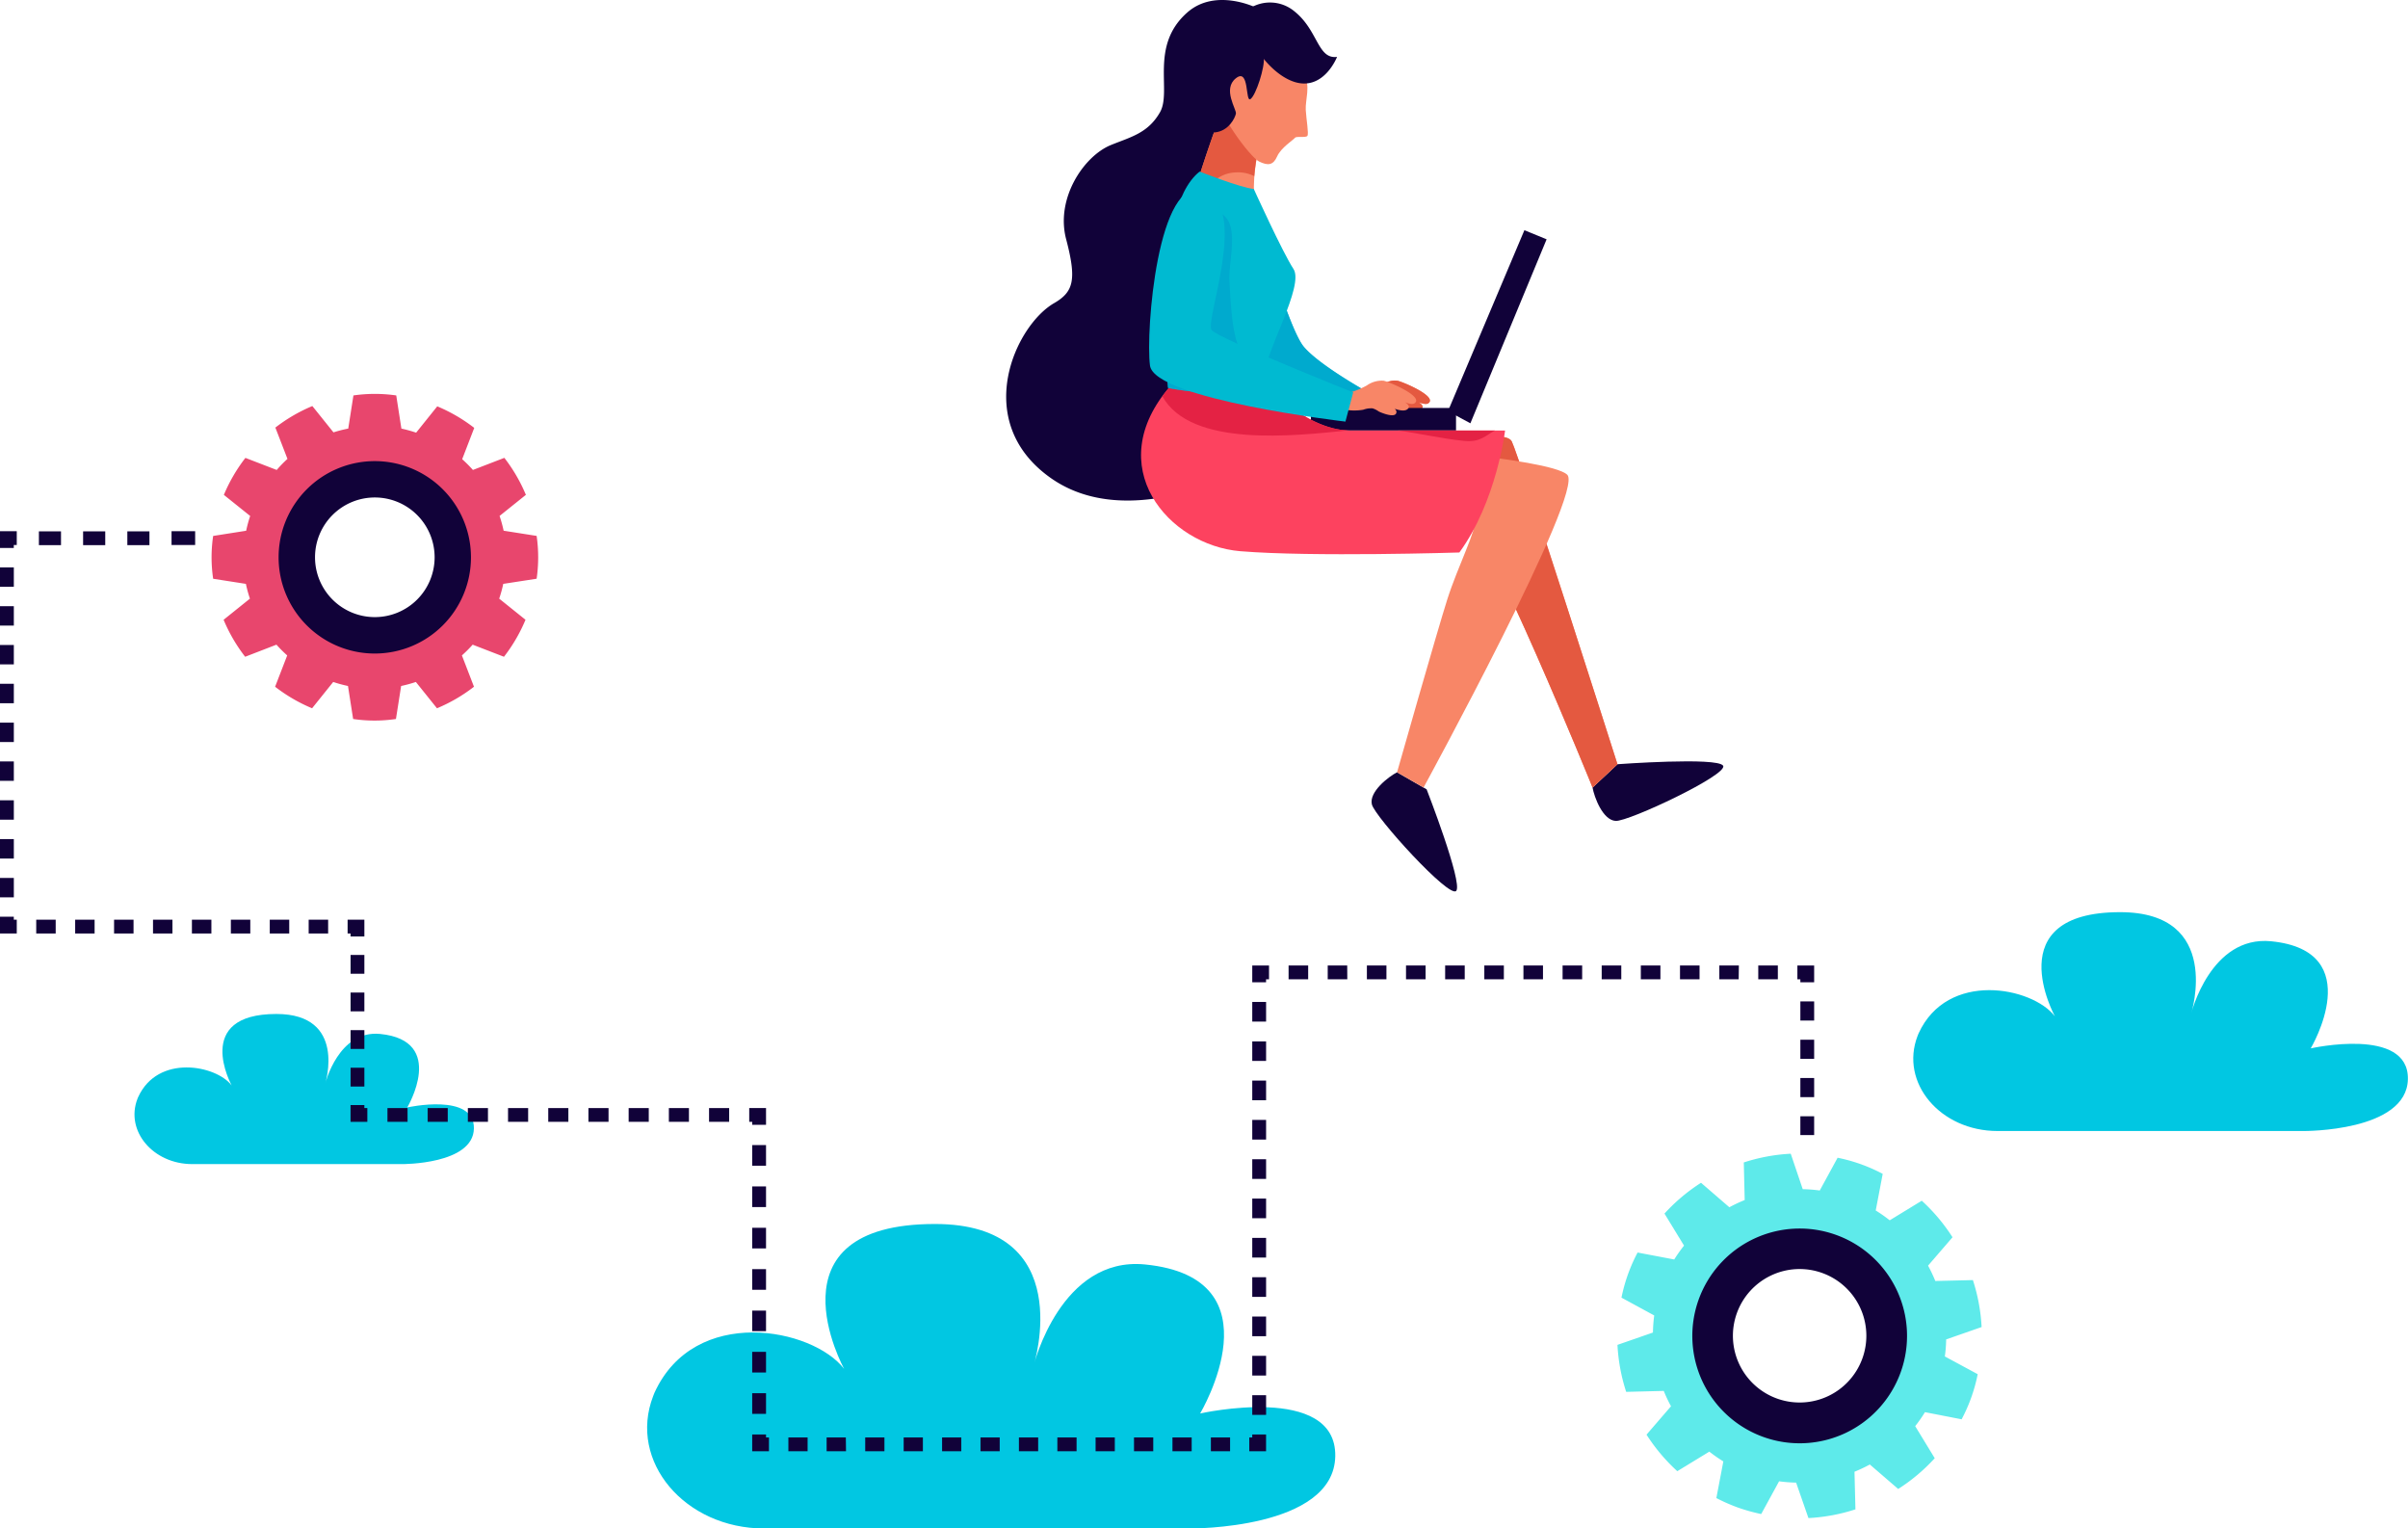 <svg xmlns="http://www.w3.org/2000/svg" width="640.64" height="406.55" viewBox="0 0 640.64 406.55"><title>321</title><g style="isolation:isolate"><path d="M427,136.41s9,32.48,13.44,37.8,18.9,13.14,18.9,13.14l-3.84,6.79s-26.29-13.4-30.86-24.36a82.7,82.7,0,0,1-5.31-16.84c-.73-4-3.7-14-2.22-18C418.09,132.33,425,130.94,427,136.41Z" transform="translate(-93.58 -82)" fill="#00bad1"/><path d="M427,136.41s9,32.48,13.44,37.8,18.9,13.14,18.9,13.14l-3.84,6.79s-26.29-13.4-30.86-24.36a82.7,82.7,0,0,1-5.31-16.84c-.73-4-3.7-14-2.22-18C418.09,132.33,425,130.94,427,136.41Z" transform="translate(-93.58 -82)" fill="#00a1cc" opacity="0.65" style="mix-blend-mode:multiply"/><path d="M517.27,291.47l6.63-6.2s26.55-1.95,28.1.38-25.17,14.93-28.6,14.7S517.72,294,517.27,291.47Z" transform="translate(-93.58 -82)" fill="#110239"/><path d="M468.61,201.66s25.1-6.39,27.17-2.25,28.12,85.86,28.12,85.86l-6.63,6.2s-27.95-69-36-76.19S464.86,204.51,468.61,201.66Z" transform="translate(-93.58 -82)" fill="#f88667"/><path d="M468.61,201.66s25.1-6.39,27.17-2.25,28.12,85.86,28.12,85.86l-6.63,6.2s-27.95-69-36-76.19S464.86,204.51,468.61,201.66Z" transform="translate(-93.58 -82)" fill="#e45940"/><path d="M455.66,186.61a22.61,22.61,0,0,0,5.22-2.09c1.4-.77,2.75-1.5,4.43-1.26,1.19.17,10.84,4.19,8.27,6-.83.59-2.91-.43-3.74-.73-1.19-.42-2.38-1-3.52-1.51,1-.05,6.26,2.16,5.71,3.38-1,2.14-6.24-.72-7.47-1.41.93.14,4.2,1.37,4.2,2.56,0,1.87-3.89.31-4.73-.12a5.68,5.68,0,0,0-1.77-.86,7.13,7.13,0,0,0-2.37.42,14.14,14.14,0,0,1-4.11.08c-.8-.08-2.67.09-3.07-.6a2.94,2.94,0,0,1,.52-2.93A5.85,5.85,0,0,1,455.66,186.61Z" transform="translate(-93.58 -82)" fill="#f88667"/><path d="M455.66,186.61a22.61,22.61,0,0,0,5.22-2.09c1.4-.77,2.75-1.5,4.43-1.26,1.19.17,10.84,4.19,8.27,6-.83.59-2.91-.43-3.74-.73-1.19-.42-2.38-1-3.52-1.51,1-.05,6.26,2.16,5.71,3.38-1,2.14-6.24-.72-7.47-1.41.93.14,4.2,1.37,4.2,2.56,0,1.87-3.89.31-4.73-.12a5.68,5.68,0,0,0-1.77-.86,7.13,7.13,0,0,0-2.37.42,14.14,14.14,0,0,1-4.11.08c-.8-.08-2.67.09-3.07-.6a2.94,2.94,0,0,1,.52-2.93A5.85,5.85,0,0,1,455.66,186.61Z" transform="translate(-93.58 -82)" fill="#e45940"/><polygon points="405.56 61.23 411.47 63.65 391.19 112.59 385.22 109.37 405.56 61.23" fill="#110239"/><rect x="348.76" y="108.51" width="38.61" height="6" fill="#110239"/><path d="M374.06,162.61c5.16-3,6-6.21,3.16-17s4.63-22,11.83-25c5.29-2.17,9.94-3.13,13.15-8.77s-2.88-17.67,7.31-26.57c7.43-6.49,18.08-1.31,18.08-1.31,2.29-1.27,3.24,12.1,3.4,22.15-12.9,19.75-9.22,45.55-4.52,67.66a9.16,9.16,0,0,0,.47,1.48c-1,17.11-1.83,31.28-1.83,31.28s-31,17.56-52.11,2.52S363.71,168.53,374.06,162.61Z" transform="translate(-93.58 -82)" fill="#110239"/><path d="M465.26,287.42l7.87,4.53s9.65,24.8,7.88,27-21.66-19.69-22.45-23S462.94,288.6,465.26,287.42Z" transform="translate(-93.58 -82)" fill="#110239"/><path d="M455.22,200.2s50.6,3.54,55.32,8.07-38.23,83.2-38.23,83.2l-7.05-4.05s10.63-37.41,13.39-46.07,8.07-19.1,7.08-20.48-52,6.3-51.58-8.07S455.22,200.2,455.22,200.2Z" transform="translate(-93.58 -82)" fill="#f88667"/><path d="M430.26,114.85S425,129.32,428.2,140.1l-17.72-4.28s7.25-24.22,10.35-28.36S430.26,114.85,430.26,114.85Z" transform="translate(-93.58 -82)" fill="#f88667"/><path d="M422.88,127.84c-5.8,0-8.81,4.29-9.09,8.78l-3.31-.8s7.25-24.22,10.35-28.36,9.43,7.39,9.43,7.39a59.5,59.5,0,0,0-3,14A9.45,9.45,0,0,0,422.88,127.84Z" transform="translate(-93.58 -82)" fill="#e45940"/><path d="M432.1,96s6.88,3.28,8.52,6.06.21,6.61.35,9.14.83,6.31.45,6.92-2.92,0-3.33.55-3.7,2.6-4.73,4.93-2.39,2.54-4.79,1.37S417,111.67,416.89,106,425.28,93.66,432.1,96Z" transform="translate(-93.58 -82)" fill="#f88667"/><path d="M426.27,88.27s3.21,6.42,3.54,9-2.1,10.08-3.54,11.08-.23-8.42-3.88-5.54.22,8.31,0,9.41-1.88,4.66-5.65,5-10-18.39-5.87-23S422,88.27,426.27,88.27Z" transform="translate(-93.58 -82)" fill="#110239"/><path d="M425.64,84.5a10.16,10.16,0,0,1,12.37.56c6.31,5.09,6.09,12.74,11.29,12.07,0,0-3.43,8.86-11,6.76S423,89.82,425.64,84.5Z" transform="translate(-93.58 -82)" fill="#110239"/><path d="M405,184.64l23.47-1.77s12.21,13.64,24.28,13.64H494s-2.23,18.82-12.16,32.44c0,0-39.19,1.24-58.29-.34S386.31,206,405,184.64Z" transform="translate(-93.58 -82)" fill="#fd425f"/><path d="M402.82,187.4c.67-.92,1.39-1.84,2.19-2.76l23.47-1.77s11.89,13.25,23.79,13.61C437.9,197.93,410.43,201.11,402.82,187.4Z" transform="translate(-93.58 -82)" fill="#e42244"/><path d="M483.11,199.27c-6-.59-11.78-2-17.67-2.76h25.87C488.76,197.82,487.5,199.7,483.11,199.27Z" transform="translate(-93.58 -82)" fill="#e42244"/><path d="M412.73,127.64s10.77,4.24,14.42,4.63c0,0,7.59,16.74,10.55,21.26s-7.49,21.86-8.08,29.34c0,0-6.27,6-25.29,2.31C404.33,185.18,399.37,138.17,412.73,127.64Z" transform="translate(-93.58 -82)" fill="#00bad1"/><path d="M409.84,137.64c3.3-1.51,9,0,10.64,3.34,2,4.09-.06,11.35.19,15.78.25,4.65.54,10.83,1.72,15.37a31.91,31.91,0,0,0,6.19,11.48c-2.44,1.47-9.5,4.42-24.25,1.57,0,0-3-28.67,2-46.24C407.71,138.47,409,138,409.84,137.64Z" transform="translate(-93.58 -82)" fill="#00a1cc" opacity="0.65" style="mix-blend-mode:multiply"/><path d="M452,186.61a22.61,22.61,0,0,0,5.22-2.09,6.93,6.93,0,0,1,4.43-1.26c1.19.17,10.84,4.19,8.27,6-.83.59-2.91-.43-3.75-.73-1.18-.42-2.37-1-3.51-1.51,1-.05,6.26,2.16,5.71,3.38-1,2.14-6.25-.72-7.48-1.41.94.14,4.21,1.37,4.21,2.56,0,1.87-3.89.31-4.73-.12a5.68,5.68,0,0,0-1.77-.86,7.13,7.13,0,0,0-2.37.42,14.14,14.14,0,0,1-4.11.08c-.8-.08-2.68.09-3.08-.6a3,3,0,0,1,.52-2.93A5.94,5.94,0,0,1,452,186.61Z" transform="translate(-93.58 -82)" fill="#f88667"/><path d="M453.59,186.37l-2.06,7.77s-50.8-5.9-52-14.91,2.07-50.94,14.32-46.59.15,34.78,2.07,37.14S453.59,186.37,453.59,186.37Z" transform="translate(-93.58 -82)" fill="#00bad1"/><path d="M706.43,382.83H625c-15.2,0-26.06-12.85-21.25-25.31.08-.2.16-.41.25-.62,7.66-16.84,30.28-12.4,36.28-4.58,0,0-15.29-27.7,17.36-27.7,27.39,0,18.91,26.92,18.91,26.92s5.15-20.76,21.24-19.18c26,2.55,10.55,28.49,10.55,28.49s26.1-5.87,25.85,8.17S706.43,382.83,706.43,382.83Z" transform="translate(-93.58 -82)" fill="#01c7e2"/><path d="M200.57,391.63H144.73c-10.42,0-17.88-8.82-14.58-17.37l.17-.42c5.26-11.56,20.78-8.51,24.89-3.14,0,0-10.49-19,11.91-19,18.8,0,13,18.47,13,18.47s3.53-14.24,14.57-13.16c17.87,1.75,7.24,19.55,7.24,19.55s17.91-4,17.73,5.6S200.57,391.63,200.57,391.63Z" transform="translate(-93.58 -82)" fill="#01c7e2"/><path d="M410.14,488.55H296.91c-21.14,0-36.26-17.87-29.56-35.21.11-.29.21-.58.34-.87,10.66-23.43,42.13-17.26,50.47-6.37,0,0-21.27-38.54,24.16-38.54,38.11,0,26.31,37.46,26.31,37.46s7.17-28.89,29.55-26.7c36.23,3.56,14.69,39.64,14.69,39.64s36.31-8.16,35.95,11.38S410.14,488.55,410.14,488.55Z" transform="translate(-93.58 -82)" fill="#01c7e2"/><path d="M236.35,235.93a39.76,39.76,0,0,0,0-11.39l-8.78-1.38a35.1,35.1,0,0,0-1.08-3.93l7-5.61a43.29,43.29,0,0,0-5.73-9.84L219.4,207a35.08,35.08,0,0,0-2.86-2.86l3.21-8.33a43.29,43.29,0,0,0-9.84-5.73l-5.62,7a34.36,34.36,0,0,0-3.92-1.08L199,187.18a39.76,39.76,0,0,0-11.39,0L186.23,196A34,34,0,0,0,182.3,197l-5.62-7a43.29,43.29,0,0,0-9.84,5.73l3.22,8.33A33.56,33.56,0,0,0,167.2,207l-8.33-3.21a43.29,43.29,0,0,0-5.73,9.84l7,5.61a35.06,35.06,0,0,0-1.07,3.93l-8.78,1.38a38.82,38.82,0,0,0,0,11.39L159,237.3a34.49,34.49,0,0,0,1.07,3.93l-7,5.62a43.29,43.29,0,0,0,5.73,9.84l8.33-3.22a35.08,35.08,0,0,0,2.86,2.86l-3.22,8.33a43.29,43.29,0,0,0,9.84,5.73l5.62-7a33.93,33.93,0,0,0,3.93,1.07l1.37,8.78a38.82,38.82,0,0,0,11.39,0l1.38-8.78a34.32,34.32,0,0,0,3.92-1.07l5.62,7a43.29,43.29,0,0,0,9.84-5.73l-3.21-8.33a35.08,35.08,0,0,0,2.86-2.86l8.33,3.22a43.29,43.29,0,0,0,5.73-9.84l-7-5.62a34.52,34.52,0,0,0,1.08-3.93Zm-43,17a22.75,22.75,0,1,1,22.75-22.75A22.75,22.75,0,0,1,193.3,253Z" transform="translate(-93.58 -82)" fill="#e8466d"/><path d="M193.3,204.65a25.59,25.59,0,1,0,25.58,25.58A25.59,25.59,0,0,0,193.3,204.65Zm0,41.49a15.91,15.91,0,1,1,15.91-15.91A15.91,15.91,0,0,1,193.3,246.14Z" transform="translate(-93.58 -82)" fill="#110239"/><path d="M615.46,459.51a43.53,43.53,0,0,0,4.28-12L611,442.79a36.66,36.66,0,0,0,.35-4.53l9.43-3.29a48.28,48.28,0,0,0-2.32-12.49l-10,.24a38,38,0,0,0-1.93-4.08l6.51-7.55a48.57,48.57,0,0,0-8.18-9.72l-8.53,5.21a38,38,0,0,0-3.72-2.61l1.86-9.74a44,44,0,0,0-12-4.29l-4.75,8.71a40.63,40.63,0,0,0-4.53-.35L570,388.87a48.28,48.28,0,0,0-12.49,2.32l.24,10a39.83,39.83,0,0,0-4.08,1.92l-7.54-6.51a48.34,48.34,0,0,0-9.72,8.19l5.2,8.52A40.62,40.62,0,0,0,539,417l-9.74-1.85a44,44,0,0,0-4.29,12l8.71,4.74a38.68,38.68,0,0,0-.34,4.54l-9.44,3.28a48.43,48.43,0,0,0,2.32,12.5l10-.25a36.18,36.18,0,0,0,1.93,4.08l-6.52,7.55a48.62,48.62,0,0,0,8.19,9.72l8.52-5.2a39.35,39.35,0,0,0,3.73,2.6l-1.86,9.75A47,47,0,0,0,556,483a48.8,48.8,0,0,0,6.14,1.71L566.9,476a38.38,38.38,0,0,0,4.53.35l3.28,9.43a48.27,48.27,0,0,0,12.5-2.32l-.25-10a40,40,0,0,0,4.08-1.93l7.55,6.51a48.29,48.29,0,0,0,9.72-8.18l-5.2-8.53a37.45,37.45,0,0,0,2.6-3.72Zm-51.66,1.73a25.4,25.4,0,1,1,32.47-15.35A25.39,25.39,0,0,1,563.8,461.24Z" transform="translate(-93.58 -82)" fill="#5eeaea"/><path d="M582,410.44A28.56,28.56,0,1,0,599.25,447,28.55,28.55,0,0,0,582,410.44ZM566.37,454a17.75,17.75,0,1,1,22.71-10.73A17.75,17.75,0,0,1,566.37,454Z" transform="translate(-93.58 -82)" fill="#110239"/><rect x="45.64" y="141.29" width="6.28" height="3.67" fill="#110239"/><path d="M133.34,227h-5.88v-3.67h5.88Zm-11.76,0h-5.89v-3.67h5.89Zm-11.77,0h-5.88v-3.67h5.88Z" transform="translate(-93.58 -82)" fill="#110239"/><polygon points="3.67 145.75 0 145.75 0 141.29 4.46 141.29 4.46 144.96 3.67 144.96 3.67 145.75" fill="#110239"/><path d="M97.26,320.67H93.58v-5.16h3.68Zm0-10.32H93.58v-5.17h3.68Zm0-10.33H93.58v-5.16h3.68Zm0-10.33H93.58v-5.16h3.68Zm0-10.32H93.58v-5.16h3.68Zm0-10.32H93.58v-5.17h3.68Zm0-10.33H93.58v-5.16h3.68Zm0-10.33H93.58v-5.16h3.68Zm0-10.32H93.58v-5.16h3.68Z" transform="translate(-93.58 -82)" fill="#110239"/><polygon points="4.46 248.29 0 248.29 0 243.83 3.67 243.83 3.67 244.62 4.46 244.62 4.46 248.29" fill="#110239"/><path d="M180.88,330.29H175.7v-3.67h5.18Zm-10.35,0h-5.18v-3.67h5.18Zm-10.36,0H155v-3.67h5.17Zm-10.35,0h-5.18v-3.67h5.18Zm-10.36,0h-5.17v-3.67h5.17Zm-10.35,0h-5.18v-3.67h5.18Zm-10.36,0h-5.17v-3.67h5.17Zm-10.35,0h-5.18v-3.67h5.18Z" transform="translate(-93.58 -82)" fill="#110239"/><polygon points="96.94 249.08 93.26 249.08 93.26 248.29 92.48 248.29 92.48 244.62 96.94 244.62 96.94 249.08" fill="#110239"/><path d="M190.52,371h-3.67v-5h3.67Zm0-10h-3.67v-5h3.67Zm0-10h-3.67v-5h3.67Zm0-10h-3.67v-5h3.67Z" transform="translate(-93.58 -82)" fill="#110239"/><polygon points="97.73 298.39 93.26 298.39 93.26 293.93 96.94 293.93 96.94 294.72 97.73 294.72 97.73 298.39" fill="#110239"/><path d="M287.57,380.39h-5.35v-3.67h5.35Zm-10.7,0h-5.34v-3.67h5.34Zm-10.69,0h-5.35v-3.67h5.35Zm-10.7,0h-5.35v-3.67h5.35Zm-10.69,0h-5.35v-3.67h5.35Zm-10.7,0h-5.35v-3.67h5.35Zm-10.69,0h-5.35v-3.67h5.35Zm-10.7,0h-5.35v-3.67h5.35Zm-10.69,0h-5.35v-3.67H202Z" transform="translate(-93.58 -82)" fill="#110239"/><polygon points="203.8 299.18 200.12 299.18 200.12 298.39 199.33 298.39 199.33 294.72 203.8 294.72 203.8 299.18" fill="#110239"/><path d="M297.38,458.06H293.7v-5.49h3.68Zm0-11H293.7v-5.49h3.68Zm0-11H293.7V430.6h3.68Zm0-11H293.7v-5.49h3.68Zm0-11H293.7v-5.49h3.68Zm0-11H293.7v-5.49h3.68Zm0-11H293.7v-5.49h3.68Z" transform="translate(-93.58 -82)" fill="#110239"/><polygon points="204.58 386.01 200.12 386.01 200.12 381.55 203.8 381.55 203.8 382.34 204.58 382.34 204.58 386.01" fill="#110239"/><path d="M420.84,468h-5.11v-3.67h5.11Zm-10.22,0h-5.11v-3.67h5.11Zm-10.22,0h-5.12v-3.67h5.12Zm-10.23,0h-5.11v-3.67h5.11ZM380,468h-5.11v-3.67H380Zm-10.22,0h-5.12v-3.67h5.12Zm-10.23,0h-5.11v-3.67h5.11Zm-10.22,0h-5.11v-3.67h5.11Zm-10.22,0H334v-3.67h5.11Zm-10.23,0h-5.11v-3.67h5.11Zm-10.22,0H313.5v-3.67h5.11Zm-10.22,0h-5.11v-3.67h5.11Z" transform="translate(-93.58 -82)" fill="#110239"/><polygon points="336.83 386.01 332.37 386.01 332.37 382.34 333.16 382.34 333.16 381.55 336.83 381.55 336.83 386.01" fill="#110239"/><path d="M430.42,458.33h-3.68V453.1h3.68Zm0-10.46h-3.68v-5.24h3.68Zm0-10.46h-3.68v-5.23h3.68Zm0-10.46h-3.68v-5.23h3.68Zm0-10.46h-3.68v-5.23h3.68Zm0-10.46h-3.68V400.8h3.68Zm0-10.46h-3.68v-5.23h3.68Zm0-10.46h-3.68v-5.23h3.68Zm0-10.46h-3.68v-5.23h3.68Zm0-10.46h-3.68V359h3.68Zm0-10.46h-3.68V348.5h3.68Z" transform="translate(-93.58 -82)" fill="#110239"/><polygon points="336.83 261.27 333.16 261.27 333.16 256.81 337.62 256.81 337.62 260.48 336.83 260.48 336.83 261.27" fill="#110239"/><path d="M566.57,342.48h-5.21v-3.67h5.21Zm-10.42,0H551v-3.67h5.2Zm-10.41,0h-5.2v-3.67h5.2Zm-10.41,0h-5.21v-3.67h5.21Zm-10.41,0h-5.21v-3.67h5.21Zm-10.41,0H509.3v-3.67h5.21Zm-10.42,0h-5.2v-3.67h5.2Zm-10.41,0h-5.2v-3.67h5.2Zm-10.41,0h-5.21v-3.67h5.21Zm-10.41,0h-5.21v-3.67h5.21Zm-10.42,0h-5.2v-3.67h5.2Zm-10.41,0h-5.21v-3.67H452Zm-10.41,0h-5.21v-3.67h5.21Z" transform="translate(-93.58 -82)" fill="#110239"/><polygon points="482.65 261.27 478.98 261.27 478.98 260.48 478.19 260.48 478.19 256.81 482.65 256.81 482.65 261.27" fill="#110239"/><path d="M576.23,373.82h-3.67v-5.09h3.67Zm0-10.18h-3.67v-5.09h3.67Zm0-10.19h-3.67v-5.09h3.67Z" transform="translate(-93.58 -82)" fill="#110239"/><rect x="478.98" y="296.91" width="3.67" height="5" fill="#110239"/></g></svg>